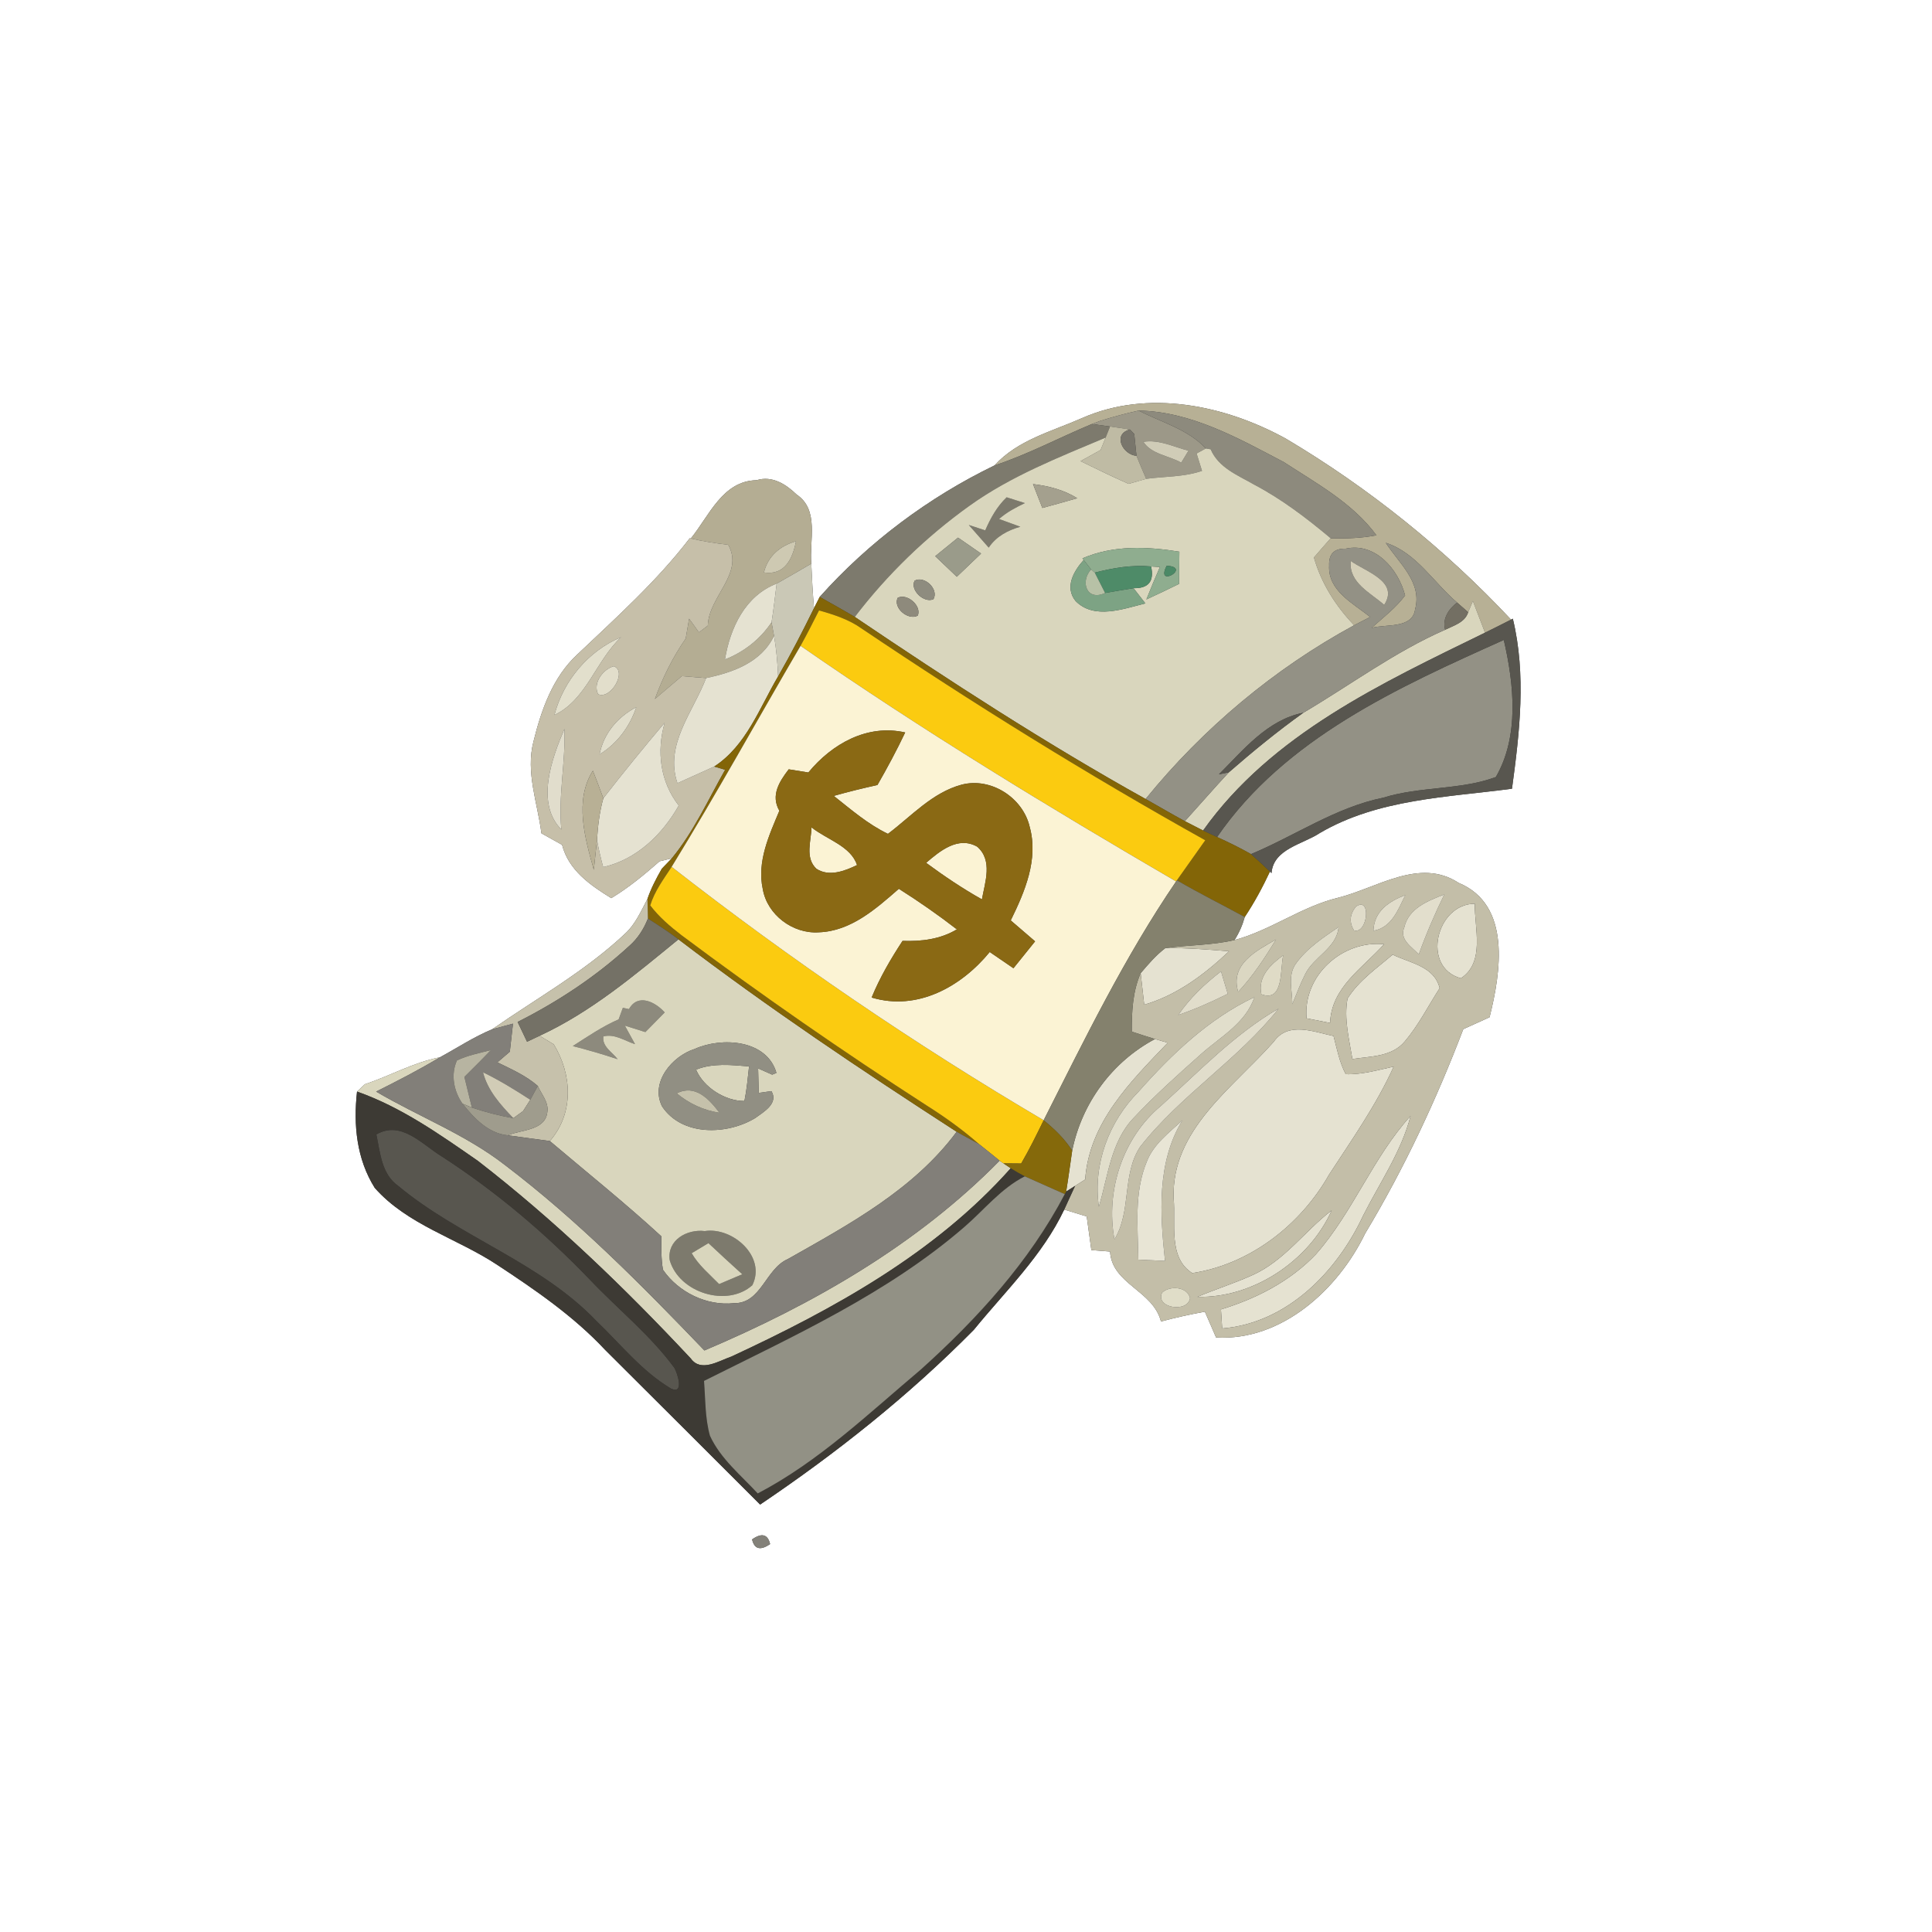 <?xml version="1.0" encoding="UTF-8" ?>
<!DOCTYPE svg PUBLIC "-//W3C//DTD SVG 1.1//EN" "http://www.w3.org/Graphics/SVG/1.1/DTD/svg11.dtd">
<svg width="250pt" height="250pt" viewBox="0 0 250 250" version="1.1" xmlns="http://www.w3.org/2000/svg">
<rect x="0" y="0" width="250" height="250" fill="#333333" stroke="none"/>
<g id="#ffffffff">
<path fill="#ffffff" opacity="1.00" d=" M 0.00 0.00 L 250.00 0.00 L 250.00 250.00 L 0.00 250.00 L 0.00 0.00 M 140.02 54.10 C 136.11 55.83 131.66 56.94 128.70 60.22 C 120.18 64.34 112.37 70.18 106.07 77.24 L 105.33 78.70 C 105.17 76.78 105.06 74.86 104.98 72.94 C 104.71 69.97 106.05 65.98 103.09 64.00 C 101.71 62.66 99.91 61.51 97.90 62.14 C 93.50 62.22 91.76 66.76 89.39 69.68 L 89.25 69.65 C 84.99 75.21 79.74 79.91 74.68 84.71 C 71.51 87.65 70.04 91.88 69.03 95.96 C 68.00 99.93 69.56 103.90 70.06 107.83 C 70.95 108.32 71.84 108.82 72.73 109.32 C 73.59 112.62 76.36 114.53 79.10 116.22 C 81.35 114.86 83.38 113.18 85.35 111.45 L 86.93 111.07 C 86.60 111.41 85.96 112.08 85.64 112.41 C 84.92 113.66 84.25 114.95 83.78 116.32 C 82.94 117.91 82.21 119.62 80.85 120.85 C 75.69 125.70 69.46 129.17 63.68 133.19 C 61.32 134.17 59.17 135.59 56.93 136.81 C 53.52 137.46 50.48 139.22 47.21 140.30 C 46.96 140.54 46.45 141.02 46.20 141.25 C 45.72 145.57 46.14 149.96 48.49 153.71 C 52.72 158.50 59.11 160.22 64.31 163.65 C 69.28 166.92 74.24 170.32 78.32 174.69 C 85.00 181.36 91.70 188.01 98.36 194.69 C 108.24 188.03 117.63 180.57 126.01 172.08 C 130.11 167.05 134.90 162.46 137.71 156.52 C 138.44 156.74 139.89 157.19 140.62 157.41 C 140.82 158.86 141.02 160.31 141.22 161.76 C 141.82 161.81 143.03 161.90 143.64 161.95 C 143.90 166.19 149.20 166.97 150.23 171.00 C 152.10 170.50 154.00 170.08 155.91 169.73 C 156.39 170.84 156.87 171.95 157.36 173.07 C 165.85 173.55 173.14 166.87 176.65 159.61 C 181.70 151.21 185.86 142.31 189.35 133.17 C 190.48 132.65 191.61 132.14 192.75 131.63 C 194.20 125.84 195.60 117.08 188.74 114.24 C 183.66 110.92 178.15 114.94 173.10 116.18 C 168.38 117.33 164.43 120.38 159.75 121.64 C 160.34 120.71 160.78 119.71 161.07 118.66 C 162.31 116.79 163.38 114.81 164.33 112.78 L 164.53 112.98 C 164.78 109.83 168.58 109.26 170.79 107.79 C 178.32 103.38 187.23 103.18 195.65 102.06 C 196.64 94.78 197.51 87.31 195.76 80.06 L 195.53 80.18 C 186.99 71.06 177.14 63.14 166.39 56.76 C 158.49 52.42 148.56 50.34 140.02 54.10 M 97.32 199.20 C 97.62 200.47 98.40 200.67 99.65 199.80 C 99.35 198.53 98.57 198.32 97.32 199.20 Z" />
</g>
<g id="#b7b095ff">
<path fill="#b7b095" opacity="1.00" d=" M 140.02 54.10 C 148.56 50.34 158.49 52.42 166.39 56.76 C 177.14 63.14 186.99 71.06 195.53 80.18 C 194.41 80.75 193.29 81.32 192.16 81.87 C 191.63 80.50 191.11 79.14 190.59 77.77 L 189.98 79.22 C 189.62 78.90 188.91 78.28 188.55 77.97 C 185.50 75.38 183.29 71.52 179.32 70.24 C 181.01 72.88 184.07 75.34 183.11 78.86 C 182.77 81.39 179.28 80.73 177.49 81.25 C 178.98 79.90 180.61 78.68 181.82 77.05 C 180.96 73.69 177.97 70.15 174.13 71.00 C 172.64 70.96 171.93 71.69 171.99 73.18 C 171.81 76.45 175.12 78.08 177.30 79.84 C 176.78 80.11 175.74 80.65 175.22 80.91 C 172.84 78.41 170.97 75.48 170.02 72.14 C 170.74 71.30 171.46 70.47 172.19 69.65 C 174.17 69.71 176.16 69.64 178.11 69.27 C 175.06 65.11 170.38 62.57 166.13 59.80 C 160.27 56.72 154.14 53.25 147.34 53.13 C 145.66 53.50 143.99 53.95 142.35 54.47 L 141.29 54.87 C 137.08 56.62 133.04 58.79 128.70 60.22 C 131.66 56.94 136.11 55.83 140.02 54.10 Z" />
</g>
<g id="#9c9888ff">
<path fill="#9c9888" opacity="1.00" d=" M 142.35 54.47 C 143.99 53.95 145.66 53.50 147.34 53.13 C 150.30 54.65 153.69 55.53 156.04 58.03 C 155.74 58.19 155.14 58.52 154.84 58.68 C 155.02 59.24 155.37 60.37 155.54 60.93 C 153.21 61.73 150.73 61.64 148.32 61.96 C 147.88 60.97 147.46 59.98 147.06 58.98 C 146.99 58.27 146.84 56.86 146.77 56.16 L 146.21 55.58 C 145.35 55.43 144.49 55.31 143.64 55.19 C 143.05 55.11 141.88 54.95 141.29 54.87 L 142.35 54.47 M 147.95 57.17 C 148.97 58.78 151.26 58.96 152.85 59.87 C 153.08 59.48 153.56 58.71 153.79 58.32 C 151.88 57.83 149.98 56.84 147.95 57.17 Z" />
</g>
<g id="#8d8a7dff">
<path fill="#8d8a7d" opacity="1.00" d=" M 147.34 53.13 C 154.14 53.25 160.27 56.72 166.13 59.80 C 170.38 62.57 175.06 65.11 178.11 69.27 C 176.16 69.64 174.17 69.71 172.19 69.65 C 169.10 67.06 165.88 64.60 162.31 62.72 C 160.20 61.50 157.69 60.55 156.66 58.14 C 156.50 58.11 156.19 58.06 156.04 58.03 C 153.69 55.53 150.30 54.65 147.34 53.13 Z" />
<path fill="#8d8a7d" opacity="1.00" d=" M 81.39 130.58 C 82.55 128.49 84.83 129.67 86.01 131.01 C 85.18 131.85 84.34 132.70 83.51 133.55 C 82.62 133.27 81.73 132.99 80.85 132.71 C 81.18 133.31 81.84 134.51 82.17 135.11 C 80.83 134.68 79.53 133.73 78.07 134.11 C 77.89 135.44 79.23 136.14 79.92 137.06 C 78.01 136.42 76.07 135.86 74.12 135.36 C 76.05 134.13 77.94 132.82 80.05 131.91 C 80.19 131.53 80.46 130.78 80.60 130.41 C 80.80 130.45 81.19 130.54 81.39 130.58 Z" />
</g>
<g id="#7d7a6dff">
<path fill="#7d7a6d" opacity="1.00" d=" M 128.70 60.22 C 133.04 58.79 137.08 56.62 141.29 54.87 C 141.88 54.95 143.05 55.11 143.64 55.19 L 143.07 56.62 C 137.04 59.17 130.87 61.57 125.50 65.41 C 119.86 69.44 114.82 74.32 110.61 79.83 C 109.11 78.94 107.59 78.10 106.07 77.24 C 112.37 70.18 120.18 64.34 128.70 60.22 Z" />
<path fill="#7d7a6d" opacity="1.00" d=" M 130.26 64.35 C 131.04 64.60 131.83 64.85 132.62 65.10 C 131.44 65.67 130.26 66.28 129.28 67.16 C 129.97 67.41 131.34 67.91 132.03 68.16 C 130.40 68.62 128.90 69.42 127.94 70.86 C 127.08 69.88 126.21 68.91 125.36 67.93 L 127.49 68.63 C 128.17 67.06 129.01 65.54 130.26 64.35 Z" />
<path fill="#7d7a6d" opacity="1.00" d=" M 91.20 159.30 C 94.80 158.74 99.19 162.62 97.35 166.31 C 94.08 169.22 87.87 167.29 86.66 163.06 C 86.30 160.45 88.91 159.02 91.20 159.30 M 89.50 162.16 C 90.39 163.72 91.81 164.88 93.05 166.16 C 94.05 165.74 95.05 165.31 96.05 164.89 C 94.58 163.56 93.11 162.22 91.67 160.86 C 91.12 161.19 90.04 161.84 89.50 162.16 Z" />
</g>
<g id="#bfbba4ff">
<path fill="#bfbba4" opacity="1.00" d=" M 143.64 55.19 C 144.49 55.31 145.35 55.43 146.21 55.58 C 143.91 56.17 145.28 58.85 147.06 58.98 C 147.46 59.98 147.88 60.97 148.32 61.96 C 147.75 62.12 146.61 62.45 146.04 62.61 C 143.94 61.68 141.88 60.68 139.82 59.67 C 140.47 59.31 141.77 58.59 142.42 58.23 C 142.58 57.83 142.91 57.02 143.07 56.62 L 143.64 55.19 Z" />
</g>
<g id="#79766cff">
<path fill="#79766c" opacity="1.00" d=" M 147.06 58.98 C 145.28 58.85 143.91 56.17 146.21 55.58 L 146.77 56.16 C 146.84 56.86 146.99 58.27 147.06 58.98 Z" />
</g>
<g id="#d9d6bdff">
<path fill="#d9d6bd" opacity="1.00" d=" M 125.50 65.41 C 130.87 61.57 137.04 59.17 143.07 56.62 C 142.91 57.02 142.58 57.83 142.42 58.23 C 141.77 58.59 140.47 59.31 139.82 59.67 C 141.88 60.68 143.94 61.68 146.04 62.61 C 146.61 62.45 147.75 62.12 148.32 61.96 C 150.73 61.64 153.21 61.73 155.54 60.93 C 155.37 60.37 155.02 59.24 154.84 58.68 C 155.14 58.52 155.74 58.19 156.04 58.03 C 156.19 58.06 156.50 58.11 156.66 58.14 C 157.69 60.55 160.20 61.50 162.31 62.72 C 165.88 64.60 169.10 67.06 172.19 69.65 C 171.46 70.47 170.74 71.30 170.02 72.14 C 170.97 75.48 172.84 78.41 175.22 80.91 C 164.88 86.52 155.66 94.26 148.24 103.39 C 135.30 96.19 122.88 88.11 110.61 79.83 C 114.82 74.32 119.86 69.44 125.50 65.41 M 133.67 62.64 C 134.07 63.67 134.47 64.70 134.88 65.73 C 136.39 65.32 137.90 64.90 139.40 64.47 C 137.66 63.39 135.69 62.88 133.67 62.64 M 130.26 64.35 C 129.01 65.54 128.17 67.06 127.49 68.63 L 125.36 67.93 C 126.21 68.91 127.08 69.88 127.94 70.86 C 128.90 69.42 130.40 68.62 132.03 68.16 C 131.34 67.91 129.97 67.41 129.28 67.16 C 130.26 66.28 131.44 65.67 132.62 65.10 C 131.83 64.85 131.04 64.60 130.26 64.35 M 121.02 71.97 C 121.95 72.86 122.88 73.74 123.81 74.63 C 124.86 73.63 125.91 72.63 126.95 71.63 C 125.96 70.94 124.96 70.26 123.97 69.57 C 122.98 70.37 122.00 71.17 121.02 71.97 M 140.07 72.25 L 140.23 72.46 C 138.94 73.89 137.73 75.99 139.18 77.77 C 141.58 80.21 145.34 78.79 148.21 78.08 C 147.83 77.59 147.06 76.60 146.68 76.11 C 148.62 76.15 149.37 75.21 148.95 73.30 C 149.23 73.31 149.80 73.35 150.09 73.37 C 149.49 74.76 148.90 76.16 148.34 77.57 C 149.76 76.92 151.17 76.24 152.58 75.55 C 152.58 74.16 152.59 72.78 152.61 71.39 C 148.42 70.71 144.05 70.53 140.07 72.25 M 118.35 75.14 C 117.72 76.36 119.59 78.10 120.79 77.53 C 121.51 76.24 119.63 74.45 118.35 75.14 M 116.16 77.36 C 115.53 78.68 117.54 80.33 118.76 79.66 C 119.29 78.38 117.37 76.73 116.16 77.36 Z" />
<path fill="#d9d6bd" opacity="1.00" d=" M 190.59 77.77 C 191.11 79.14 191.63 80.50 192.16 81.87 C 178.83 88.39 164.53 95.01 155.68 107.47 C 155.09 107.17 153.91 106.56 153.32 106.26 C 155.22 104.16 157.08 102.02 159.01 99.94 C 162.11 97.24 165.30 94.63 168.65 92.23 C 174.75 88.63 180.47 84.35 187.00 81.49 C 188.10 80.95 189.58 80.54 189.98 79.22 L 190.59 77.77 Z" />
<path fill="#d9d6bd" opacity="1.00" d=" M 69.82 134.03 C 76.50 130.95 82.14 126.16 87.79 121.55 C 99.39 130.39 111.54 138.53 123.79 146.45 C 118.24 153.93 109.89 158.43 101.95 162.92 C 99.05 164.18 98.52 168.68 94.99 168.63 C 91.46 169.02 87.78 167.21 85.79 164.31 C 85.53 162.88 85.59 161.42 85.57 159.97 C 80.91 155.69 75.97 151.73 71.15 147.65 C 74.29 144.05 74.04 139.04 71.65 135.13 C 71.19 134.85 70.28 134.30 69.82 134.03 M 81.39 130.58 C 81.19 130.54 80.80 130.45 80.60 130.41 C 80.46 130.78 80.19 131.53 80.05 131.91 C 77.94 132.82 76.05 134.13 74.12 135.36 C 76.07 135.86 78.01 136.42 79.92 137.06 C 79.23 136.14 77.89 135.44 78.07 134.11 C 79.53 133.73 80.83 134.68 82.17 135.11 C 81.84 134.51 81.18 133.31 80.85 132.71 C 81.73 132.99 82.62 133.27 83.51 133.55 C 84.34 132.70 85.18 131.85 86.01 131.01 C 84.83 129.67 82.55 128.49 81.39 130.58 M 89.88 135.74 C 86.96 136.67 84.10 140.08 85.68 143.18 C 88.26 147.05 94.08 146.88 97.72 144.68 C 98.82 143.88 100.77 142.78 99.82 141.19 C 99.41 141.24 98.59 141.36 98.18 141.42 C 98.16 140.36 98.13 139.31 98.10 138.25 C 98.55 138.46 99.47 138.86 99.92 139.06 L 100.47 138.83 C 99.23 134.52 93.40 134.15 89.88 135.74 M 91.20 159.30 C 88.91 159.02 86.30 160.45 86.66 163.06 C 87.87 167.29 94.08 169.22 97.35 166.31 C 99.19 162.62 94.80 158.74 91.20 159.30 Z" />
<path fill="#d9d6bd" opacity="1.00" d=" M 47.21 140.30 C 50.48 139.22 53.52 137.46 56.93 136.81 C 54.25 138.42 51.46 139.86 48.67 141.25 C 54.19 144.50 60.26 146.80 65.36 150.77 C 74.72 157.88 83.02 166.28 91.15 174.75 C 105.16 168.81 118.61 161.11 129.35 150.19 L 129.85 150.54 L 130.79 151.17 C 121.00 162.19 107.84 169.41 94.64 175.54 C 93.02 176.09 90.70 177.63 89.38 175.78 C 80.82 166.63 71.76 157.89 61.83 150.21 C 56.90 146.79 51.91 143.25 46.20 141.25 C 46.45 141.02 46.96 140.54 47.21 140.30 Z" />
<path fill="#d9d6bd" opacity="1.00" d=" M 90.07 138.41 C 92.27 137.53 94.64 137.81 96.93 137.99 C 96.76 139.49 96.63 140.99 96.33 142.47 C 93.85 142.49 91.03 140.71 90.07 138.41 Z" />
<path fill="#d9d6bd" opacity="1.00" d=" M 89.50 162.16 C 90.04 161.84 91.12 161.19 91.67 160.86 C 93.11 162.22 94.58 163.56 96.05 164.89 C 95.05 165.31 94.05 165.74 93.05 166.16 C 91.81 164.88 90.39 163.72 89.50 162.16 Z" />
</g>
<g id="#d0ccb7ff">
<path fill="#d0ccb7" opacity="1.00" d=" M 147.95 57.17 C 149.98 56.84 151.88 57.83 153.79 58.32 C 153.56 58.71 153.08 59.48 152.85 59.87 C 151.26 58.96 148.97 58.78 147.95 57.17 Z" />
</g>
<g id="#b4ad93ff">
<path fill="#b4ad93" opacity="1.00" d=" M 89.39 69.68 C 91.76 66.76 93.50 62.22 97.90 62.14 C 99.91 61.51 101.71 62.66 103.09 64.00 C 106.05 65.98 104.71 69.97 104.98 72.94 C 103.49 73.82 102.00 74.67 100.50 75.52 C 96.42 77.09 94.48 81.27 93.81 85.33 C 96.27 84.37 98.36 82.72 99.84 80.52 C 99.92 80.96 100.08 81.83 100.16 82.27 C 98.54 85.71 94.83 87.02 91.37 87.74 C 90.32 87.66 89.28 87.58 88.23 87.49 C 87.07 88.48 85.90 89.47 84.74 90.45 C 85.75 87.69 87.05 85.05 88.73 82.63 C 88.84 81.99 89.06 80.70 89.17 80.06 C 89.49 80.50 90.13 81.38 90.44 81.83 C 90.73 81.61 91.31 81.18 91.59 80.96 C 91.70 77.17 96.31 74.25 94.24 70.50 C 92.61 70.30 90.99 70.06 89.39 69.68 M 98.85 74.08 C 101.56 74.48 102.57 72.29 103.00 70.04 C 100.96 70.62 99.37 71.95 98.85 74.08 Z" />
</g>
<g id="#a4a08eff">
<path fill="#a4a08e" opacity="1.00" d=" M 133.67 62.64 C 135.69 62.88 137.66 63.39 139.40 64.47 C 137.90 64.90 136.39 65.32 134.88 65.73 C 134.47 64.70 134.07 63.67 133.67 62.64 Z" />
</g>
<g id="#c6bfa9ff">
<path fill="#c6bfa9" opacity="1.00" d=" M 89.25 69.65 L 89.39 69.68 C 90.99 70.06 92.61 70.30 94.24 70.50 C 96.31 74.25 91.70 77.17 91.59 80.96 C 91.31 81.18 90.73 81.61 90.44 81.83 C 90.13 81.38 89.49 80.50 89.17 80.06 C 89.06 80.70 88.84 81.99 88.73 82.63 C 87.05 85.05 85.75 87.69 84.74 90.45 C 85.90 89.47 87.07 88.48 88.23 87.49 C 89.28 87.58 90.32 87.66 91.37 87.74 C 89.69 92.14 85.96 96.35 87.66 101.34 C 89.25 100.62 90.83 99.90 92.42 99.19 C 92.77 99.29 93.48 99.51 93.83 99.61 C 91.64 103.48 89.77 107.62 86.93 111.07 L 85.35 111.45 C 83.38 113.18 81.35 114.86 79.10 116.22 C 76.36 114.53 73.59 112.62 72.73 109.32 C 71.84 108.82 70.95 108.32 70.06 107.83 C 69.56 103.90 68.00 99.93 69.03 95.96 C 70.04 91.88 71.51 87.65 74.68 84.71 C 79.74 79.91 84.99 75.21 89.25 69.65 M 71.74 92.52 C 75.90 90.55 77.10 85.50 80.37 82.45 C 76.11 84.24 72.92 88.07 71.74 92.52 M 79.43 86.21 C 78.03 86.58 76.67 88.41 77.40 89.83 C 78.99 90.58 81.20 86.88 79.43 86.21 M 77.58 97.62 C 79.87 96.21 81.48 94.04 82.34 91.50 C 79.92 92.78 78.12 94.89 77.58 97.62 M 78.07 103.30 C 77.63 102.10 77.18 100.91 76.72 99.73 C 74.28 103.58 75.70 108.49 76.84 112.55 C 76.95 111.59 77.15 109.67 77.25 108.71 C 77.47 109.88 77.74 111.05 78.05 112.20 C 82.36 111.24 85.71 107.98 87.83 104.24 C 85.42 101.14 84.94 97.24 86.01 93.52 C 83.30 96.72 80.65 99.98 78.07 103.30 M 72.64 107.35 C 72.22 102.99 73.19 98.67 73.04 94.31 C 71.40 98.16 69.28 103.93 72.64 107.35 Z" />
</g>
<g id="#cec9b2ff">
<path fill="#cec9b2" opacity="1.00" d=" M 98.85 74.08 C 99.37 71.95 100.96 70.62 103.00 70.04 C 102.57 72.29 101.56 74.48 98.85 74.08 Z" />
</g>
<g id="#9a9b8aff">
<path fill="#9a9b8a" opacity="1.00" d=" M 121.02 71.97 C 122.00 71.17 122.98 70.37 123.97 69.57 C 124.96 70.26 125.96 70.94 126.95 71.63 C 125.91 72.63 124.86 73.63 123.81 74.63 C 122.88 73.74 121.95 72.86 121.02 71.97 Z" />
</g>
<g id="#939185ff">
<path fill="#939185" opacity="1.00" d=" M 179.32 70.24 C 183.29 71.52 185.50 75.38 188.55 77.97 C 187.47 78.78 186.60 80.09 187.00 81.49 C 180.47 84.35 174.75 88.63 168.65 92.23 C 164.01 93.14 160.90 97.03 157.73 100.20 L 159.01 99.94 C 157.08 102.02 155.22 104.16 153.32 106.26 C 151.61 105.33 149.93 104.34 148.24 103.39 C 155.66 94.26 164.88 86.52 175.22 80.91 C 175.74 80.65 176.78 80.11 177.30 79.84 C 175.12 78.08 171.81 76.45 171.99 73.18 C 171.93 71.69 172.64 70.96 174.13 71.00 C 177.97 70.15 180.96 73.69 181.82 77.05 C 180.61 78.68 178.98 79.90 177.49 81.25 C 179.28 80.73 182.77 81.39 183.11 78.86 C 184.07 75.34 181.01 72.88 179.32 70.24 M 174.78 72.58 C 174.50 75.41 177.32 76.69 179.11 78.27 C 181.10 75.24 176.68 73.96 174.78 72.58 Z" />
<path fill="#939185" opacity="1.00" d=" M 157.49 108.31 C 166.26 95.56 180.92 88.94 194.59 82.81 C 195.92 88.54 196.61 95.28 193.56 100.55 C 188.96 102.25 183.73 101.74 179.00 103.22 C 172.83 104.47 167.61 108.13 161.88 110.52 C 160.46 109.71 158.98 108.99 157.49 108.31 Z" />
</g>
<g id="#8fad8fff">
<path fill="#8fad8f" opacity="1.00" d=" M 140.07 72.25 C 144.05 70.53 148.42 70.71 152.61 71.39 C 152.59 72.78 152.58 74.16 152.58 75.55 C 151.17 76.24 149.76 76.92 148.34 77.57 C 148.90 76.16 149.49 74.76 150.09 73.37 C 149.80 73.35 149.23 73.31 148.95 73.30 C 146.49 73.07 144.03 73.49 141.66 74.10 L 141.18 73.68 C 140.94 73.37 140.47 72.76 140.23 72.46 L 140.07 72.25 M 150.97 73.21 C 149.42 76.19 154.30 73.38 150.97 73.21 Z" />
</g>
<g id="#cac8b6ff">
<path fill="#cac8b6" opacity="1.00" d=" M 100.50 75.52 C 102.00 74.67 103.49 73.82 104.98 72.94 C 105.06 74.86 105.17 76.78 105.33 78.70 C 103.87 81.68 102.35 84.64 100.69 87.52 C 100.61 85.76 100.46 84.00 100.16 82.27 C 100.08 81.83 99.92 80.96 99.84 80.52 C 100.10 78.86 100.29 77.19 100.50 75.52 Z" />
</g>
<g id="#7da384ff">
<path fill="#7da384" opacity="1.00" d=" M 140.23 72.46 C 140.47 72.76 140.94 73.37 141.18 73.68 C 139.72 75.32 140.66 77.85 143.00 76.73 C 144.22 76.51 145.45 76.31 146.68 76.11 C 147.06 76.60 147.83 77.59 148.21 78.08 C 145.34 78.79 141.58 80.21 139.18 77.77 C 137.73 75.99 138.94 73.89 140.23 72.46 Z" />
</g>
<g id="#4e8b68ff">
<path fill="#4e8b68" opacity="1.00" d=" M 141.66 74.10 C 144.03 73.49 146.49 73.07 148.95 73.30 C 149.37 75.21 148.62 76.15 146.68 76.11 C 145.45 76.31 144.22 76.51 143.00 76.73 C 142.66 76.07 141.99 74.76 141.66 74.10 Z" />
</g>
<g id="#4b8966ff">
<path fill="#4b8966" opacity="1.00" d=" M 150.97 73.21 C 154.30 73.38 149.42 76.19 150.97 73.21 Z" />
</g>
<g id="#d4cfb8ff">
<path fill="#d4cfb8" opacity="1.00" d=" M 174.78 72.58 C 176.68 73.96 181.10 75.24 179.11 78.27 C 177.32 76.69 174.50 75.41 174.78 72.58 Z" />
</g>
<g id="#b7c1a6ff">
<path fill="#b7c1a6" opacity="1.00" d=" M 141.18 73.68 L 141.66 74.10 C 141.99 74.76 142.66 76.07 143.00 76.73 C 140.66 77.85 139.72 75.32 141.18 73.68 Z" />
</g>
<g id="#8e8c7fff">
<path fill="#8e8c7f" opacity="1.00" d=" M 118.35 75.14 C 119.63 74.45 121.51 76.24 120.79 77.53 C 119.59 78.10 117.72 76.36 118.35 75.14 Z" />
</g>
<g id="#e5e2d1ff">
<path fill="#e5e2d1" opacity="1.00" d=" M 93.81 85.33 C 94.48 81.27 96.42 77.09 100.50 75.52 C 100.29 77.19 100.10 78.86 99.84 80.52 C 98.36 82.72 96.27 84.37 93.81 85.33 Z" />
<path fill="#e5e2d1" opacity="1.00" d=" M 100.16 82.27 C 100.46 84.00 100.61 85.76 100.69 87.52 C 98.28 91.60 96.57 96.49 92.42 99.19 C 90.83 99.90 89.25 100.62 87.66 101.34 C 85.96 96.35 89.69 92.14 91.37 87.74 C 94.83 87.02 98.54 85.71 100.16 82.27 Z" />
<path fill="#e5e2d1" opacity="1.00" d=" M 78.07 103.30 C 80.65 99.98 83.30 96.72 86.01 93.52 C 84.94 97.24 85.42 101.14 87.83 104.24 C 85.71 107.98 82.36 111.24 78.05 112.20 C 77.74 111.05 77.47 109.88 77.25 108.71 C 77.36 106.88 77.58 105.06 78.07 103.30 Z" />
<path fill="#e5e2d1" opacity="1.00" d=" M 189.04 126.59 C 183.88 125.19 185.84 116.95 190.84 116.94 C 190.78 120.10 192.21 124.49 189.04 126.59 Z" />
<path fill="#e5e2d1" opacity="1.00" d=" M 169.07 131.77 C 168.58 126.24 173.69 121.64 179.10 122.18 C 176.31 125.29 172.29 127.74 172.11 132.37 C 171.35 132.22 169.83 131.92 169.07 131.77 Z" />
<path fill="#e5e2d1" opacity="1.00" d=" M 147.60 125.93 C 148.58 124.78 149.58 123.60 150.80 122.68 C 153.55 122.65 156.30 122.87 159.04 123.09 C 155.86 126.09 152.31 128.77 148.06 130.01 C 147.90 128.65 147.75 127.29 147.60 125.93 Z" />
<path fill="#e5e2d1" opacity="1.00" d=" M 180.21 123.53 C 182.47 124.63 185.61 125.03 186.29 127.87 C 184.80 130.18 183.56 132.67 181.77 134.77 C 180.11 136.76 177.33 136.68 175.00 137.04 C 174.58 134.46 173.88 131.83 174.37 129.21 C 175.83 126.88 178.15 125.29 180.21 123.53 Z" />
<path fill="#e5e2d1" opacity="1.00" d=" M 164.83 134.79 C 166.70 132.13 170.00 133.53 172.56 134.06 C 173.00 135.73 173.32 137.46 174.14 139.00 C 176.25 139.07 178.30 138.46 180.34 138.02 C 178.10 142.98 174.95 147.44 171.99 151.98 C 168.30 158.50 161.75 163.60 154.28 164.74 C 151.12 162.75 152.17 158.28 151.87 155.11 C 151.52 146.20 159.56 140.77 164.83 134.79 Z" />
<path fill="#e5e2d1" opacity="1.00" d=" M 149.45 134.45 C 149.87 134.57 150.70 134.81 151.11 134.93 C 146.29 139.96 140.95 145.24 140.42 152.63 C 140.09 152.83 139.44 153.24 139.12 153.45 L 137.96 154.19 C 138.25 152.43 138.48 150.66 138.74 148.90 C 139.98 142.75 143.91 137.40 149.45 134.45 Z" />
<path fill="#e5e2d1" opacity="1.00" d=" M 170.29 162.29 C 175.09 156.84 177.65 149.77 182.53 144.40 C 181.32 149.07 178.52 153.07 176.38 157.32 C 172.99 164.59 166.52 171.22 158.15 171.90 C 158.11 171.28 158.03 170.05 157.99 169.44 C 162.56 168.05 166.97 165.79 170.29 162.29 Z" />
<path fill="#e5e2d1" opacity="1.00" d=" M 162.00 165.03 C 166.16 163.20 168.80 159.32 172.32 156.62 C 169.40 163.15 162.14 168.00 154.95 167.81 C 157.28 166.83 159.69 166.07 162.00 165.03 Z" />
</g>
<g id="#8e8a7cff">
<path fill="#8e8a7c" opacity="1.00" d=" M 116.16 77.36 C 117.37 76.73 119.29 78.38 118.76 79.66 C 117.54 80.33 115.53 78.68 116.16 77.36 Z" />
</g>
<g id="#836507ff">
<path fill="#836507" opacity="1.00" d=" M 105.33 78.70 L 106.07 77.24 C 107.59 78.10 109.11 78.94 110.61 79.83 C 122.88 88.11 135.30 96.19 148.24 103.39 C 149.93 104.34 151.61 105.33 153.32 106.26 C 153.91 106.56 155.09 107.17 155.68 107.47 C 156.13 107.68 157.04 108.10 157.49 108.31 C 158.98 108.99 160.46 109.71 161.88 110.52 C 162.72 111.25 163.53 112.01 164.33 112.78 C 163.38 114.81 162.31 116.79 161.07 118.66 C 158.15 117.07 155.17 115.59 152.29 113.91 C 153.52 112.19 154.74 110.46 155.96 108.73 C 140.76 100.25 125.95 91.06 111.51 81.34 C 109.86 80.16 107.91 79.53 105.98 78.99 C 105.20 80.53 104.43 82.07 103.59 83.57 C 98.02 93.10 92.69 102.77 86.91 112.17 C 85.87 113.76 84.70 115.31 84.14 117.16 C 85.27 118.65 86.71 119.88 88.19 121.02 C 98.52 128.75 109.13 136.10 119.97 143.09 C 122.33 144.58 124.59 146.21 126.69 148.05 C 125.72 147.50 124.75 147.01 123.79 146.45 C 111.54 138.53 99.39 130.39 87.79 121.55 C 86.52 120.58 85.18 119.71 83.84 118.86 C 83.82 118.22 83.80 116.95 83.78 116.32 C 84.25 114.95 84.92 113.66 85.64 112.41 C 85.96 112.08 86.60 111.41 86.93 111.07 C 89.77 107.62 91.64 103.48 93.83 99.61 C 93.48 99.51 92.77 99.29 92.42 99.19 C 96.57 96.49 98.28 91.60 100.69 87.52 C 102.35 84.64 103.87 81.68 105.33 78.70 Z" />
</g>
<g id="#736f63ff">
<path fill="#736f63" opacity="1.00" d=" M 188.55 77.97 C 188.91 78.28 189.62 78.90 189.98 79.22 C 189.58 80.54 188.10 80.95 187.00 81.49 C 186.60 80.09 187.47 78.78 188.55 77.97 Z" />
</g>
<g id="#fbcb10ff">
<path fill="#fbcb10" opacity="1.00" d=" M 105.98 78.99 C 107.91 79.53 109.86 80.16 111.51 81.34 C 125.95 91.06 140.76 100.25 155.96 108.73 C 154.74 110.46 153.52 112.19 152.29 113.91 L 152.19 114.06 C 135.67 104.43 119.31 94.48 103.59 83.57 C 104.43 82.07 105.20 80.53 105.98 78.99 Z" />
<path fill="#fbcb10" opacity="1.00" d=" M 84.14 117.16 C 84.70 115.31 85.87 113.76 86.91 112.17 C 102.22 124.12 118.32 135.10 135.05 144.96 C 134.13 146.85 133.20 148.74 132.14 150.56 C 131.57 150.56 130.42 150.54 129.85 150.54 L 129.35 150.19 C 128.46 149.47 127.58 148.75 126.69 148.05 C 124.59 146.21 122.33 144.58 119.97 143.09 C 109.13 136.10 98.52 128.75 88.19 121.02 C 86.71 119.88 85.27 118.65 84.14 117.16 Z" />
</g>
<g id="#58564fff">
<path fill="#58564f" opacity="1.00" d=" M 195.53 80.18 L 195.76 80.06 C 197.51 87.31 196.64 94.78 195.65 102.06 C 187.23 103.18 178.32 103.38 170.79 107.79 C 168.58 109.26 164.78 109.83 164.53 112.98 L 164.33 112.78 C 163.53 112.01 162.72 111.25 161.88 110.52 C 167.61 108.13 172.83 104.47 179.00 103.22 C 183.73 101.74 188.96 102.25 193.56 100.55 C 196.61 95.28 195.92 88.54 194.59 82.81 C 180.92 88.94 166.26 95.56 157.49 108.31 C 157.04 108.10 156.13 107.68 155.68 107.47 C 164.53 95.01 178.83 88.39 192.16 81.87 C 193.29 81.32 194.41 80.75 195.53 80.18 Z" />
<path fill="#58564f" opacity="1.00" d=" M 157.73 100.20 C 160.90 97.03 164.01 93.14 168.65 92.23 C 165.30 94.63 162.11 97.24 159.01 99.94 L 157.73 100.20 Z" />
<path fill="#58564f" opacity="1.00" d=" M 48.70 146.80 C 51.92 144.92 54.63 148.11 57.19 149.66 C 64.20 154.20 70.60 159.62 76.38 165.64 C 79.99 169.44 84.15 172.76 87.26 177.00 C 87.65 177.66 88.57 180.46 86.86 179.70 C 83.08 177.47 80.28 173.90 77.13 170.89 C 69.87 163.31 59.47 160.08 51.51 153.44 C 49.36 151.91 49.20 149.15 48.70 146.80 Z" />
</g>
<g id="#e2dfccff">
<path fill="#e2dfcc" opacity="1.00" d=" M 71.74 92.52 C 72.92 88.07 76.11 84.24 80.37 82.45 C 77.10 85.50 75.90 90.55 71.74 92.52 Z" />
</g>
<g id="#fbf3d4ff">
<path fill="#fbf3d4" opacity="1.00" d=" M 103.59 83.57 C 119.31 94.48 135.67 104.43 152.19 114.06 C 145.54 123.80 140.36 134.46 135.05 144.96 C 118.32 135.10 102.22 124.12 86.91 112.17 C 92.69 102.77 98.02 93.10 103.59 83.57 M 104.60 99.96 C 103.97 99.85 102.70 99.65 102.06 99.55 C 100.84 101.14 99.70 102.93 100.85 104.91 C 99.52 108.09 97.94 111.48 98.70 115.03 C 99.27 118.38 102.60 120.87 105.96 120.64 C 110.10 120.50 113.36 117.59 116.31 115.01 C 118.89 116.64 121.40 118.39 123.82 120.26 C 121.68 121.54 119.23 121.84 116.79 121.75 C 115.26 124.08 113.85 126.50 112.79 129.08 C 118.71 130.86 124.39 127.68 128.07 123.19 C 129.09 123.89 130.11 124.59 131.14 125.29 C 132.07 124.13 133.00 122.97 133.94 121.81 C 132.89 120.90 131.84 120.00 130.79 119.10 C 132.61 115.39 134.39 111.22 133.25 107.03 C 132.39 103.23 128.23 100.54 124.42 101.54 C 120.62 102.57 117.94 105.61 114.90 107.90 C 112.31 106.66 110.12 104.75 107.89 102.99 C 109.75 102.46 111.64 102.00 113.54 101.58 C 114.82 99.35 116.03 97.10 117.13 94.78 C 112.21 93.66 107.65 96.26 104.60 99.96 Z" />
<path fill="#fbf3d4" opacity="1.00" d=" M 105.01 107.06 C 106.94 108.62 110.10 109.47 110.90 111.94 C 109.30 112.71 107.27 113.50 105.63 112.41 C 104.14 110.98 104.96 108.84 105.01 107.06 Z" />
<path fill="#fbf3d4" opacity="1.00" d=" M 119.84 111.65 C 121.63 110.11 123.98 108.16 126.45 109.56 C 128.49 111.34 127.46 114.15 127.06 116.38 C 124.55 114.97 122.16 113.36 119.84 111.65 Z" />
</g>
<g id="#e2decbff">
<path fill="#e2decb" opacity="1.00" d=" M 79.43 86.21 C 81.20 86.88 78.99 90.58 77.40 89.83 C 76.67 88.41 78.03 86.58 79.43 86.21 Z" />
</g>
<g id="#e1deccff">
<path fill="#e1decc" opacity="1.00" d=" M 77.58 97.62 C 78.12 94.89 79.92 92.78 82.34 91.50 C 81.48 94.04 79.87 96.21 77.58 97.62 Z" />
</g>
<g id="#e1ddccff">
<path fill="#e1ddcc" opacity="1.00" d=" M 72.64 107.35 C 69.28 103.93 71.40 98.16 73.04 94.31 C 73.19 98.67 72.22 102.99 72.64 107.35 Z" />
</g>
<g id="#8a6914ff">
<path fill="#8a6914" opacity="1.00" d=" M 104.60 99.96 C 107.65 96.26 112.21 93.66 117.13 94.78 C 116.03 97.10 114.82 99.35 113.54 101.58 C 111.64 102.00 109.75 102.46 107.89 102.99 C 110.12 104.75 112.31 106.66 114.90 107.90 C 117.94 105.61 120.62 102.57 124.42 101.54 C 128.23 100.54 132.39 103.23 133.25 107.03 C 134.39 111.22 132.61 115.39 130.79 119.10 C 131.84 120.00 132.89 120.90 133.94 121.81 C 133.00 122.97 132.07 124.13 131.14 125.29 C 130.11 124.59 129.09 123.89 128.07 123.19 C 124.39 127.68 118.71 130.86 112.79 129.08 C 113.85 126.50 115.26 124.08 116.79 121.75 C 119.23 121.84 121.68 121.54 123.82 120.26 C 121.40 118.39 118.89 116.64 116.31 115.01 C 113.36 117.59 110.10 120.50 105.96 120.64 C 102.60 120.87 99.27 118.38 98.70 115.03 C 97.94 111.48 99.52 108.09 100.85 104.91 C 99.70 102.93 100.84 101.14 102.06 99.55 C 102.70 99.65 103.97 99.85 104.60 99.96 M 105.01 107.06 C 104.96 108.84 104.14 110.98 105.63 112.41 C 107.27 113.50 109.30 112.71 110.90 111.94 C 110.10 109.47 106.94 108.62 105.01 107.06 M 119.84 111.65 C 122.16 113.36 124.55 114.97 127.06 116.38 C 127.46 114.15 128.49 111.34 126.45 109.56 C 123.98 108.16 121.63 110.11 119.84 111.65 Z" />
</g>
<g id="#b8b095ff">
<path fill="#b8b095" opacity="1.00" d=" M 76.84 112.55 C 75.70 108.49 74.28 103.58 76.72 99.73 C 77.18 100.91 77.63 102.10 78.07 103.30 C 77.58 105.06 77.36 106.88 77.25 108.71 C 77.15 109.67 76.95 111.59 76.84 112.55 Z" />
</g>
<g id="#c3bea8ff">
<path fill="#c3bea8" opacity="1.00" d=" M 173.10 116.18 C 178.15 114.94 183.66 110.92 188.74 114.24 C 195.60 117.08 194.20 125.84 192.75 131.63 C 191.61 132.14 190.48 132.65 189.35 133.17 C 185.86 142.31 181.70 151.21 176.65 159.61 C 173.14 166.87 165.85 173.55 157.36 173.07 C 156.87 171.95 156.39 170.84 155.91 169.73 C 154.00 170.08 152.10 170.50 150.23 171.00 C 149.20 166.97 143.90 166.19 143.64 161.95 C 143.03 161.90 141.82 161.81 141.22 161.76 C 141.02 160.31 140.82 158.86 140.62 157.41 C 139.89 157.19 138.44 156.74 137.71 156.52 C 138.18 155.49 138.64 154.47 139.12 153.45 C 139.44 153.24 140.09 152.83 140.42 152.63 C 140.95 145.24 146.29 139.96 151.11 134.93 C 150.70 134.81 149.87 134.57 149.45 134.45 C 148.45 134.15 147.44 133.81 146.45 133.49 C 146.44 130.93 146.56 128.32 147.60 125.93 C 147.75 127.29 147.90 128.65 148.06 130.01 C 152.31 128.77 155.86 126.09 159.04 123.09 C 156.30 122.87 153.55 122.65 150.80 122.68 C 153.78 122.27 156.82 122.33 159.75 121.64 C 164.43 120.38 168.38 117.33 173.10 116.18 M 177.72 120.44 C 180.10 120.03 180.91 117.70 181.85 115.82 C 179.72 116.64 177.80 117.91 177.72 120.44 M 181.71 120.02 C 181.04 121.59 182.71 122.54 183.59 123.50 C 184.54 120.85 185.66 118.27 186.89 115.74 C 184.78 116.57 182.27 117.52 181.71 120.02 M 175.44 117.33 C 174.65 118.33 174.57 119.36 175.21 120.40 C 176.99 120.91 177.48 115.87 175.44 117.33 M 189.04 126.59 C 192.21 124.49 190.78 120.10 190.84 116.94 C 185.84 116.95 183.88 125.19 189.04 126.59 M 167.68 124.70 C 166.58 126.24 167.24 128.20 167.22 129.95 C 167.76 128.64 168.25 127.32 168.89 126.06 C 170.00 123.78 172.98 122.69 173.21 119.96 C 171.21 121.33 169.11 122.70 167.68 124.70 M 160.22 128.35 C 162.13 126.30 163.67 123.95 165.12 121.57 C 162.57 123.03 159.13 124.77 160.22 128.35 M 169.07 131.77 C 169.83 131.92 171.35 132.22 172.11 132.37 C 172.29 127.74 176.31 125.29 179.10 122.18 C 173.69 121.64 168.58 126.24 169.07 131.77 M 180.21 123.53 C 178.15 125.29 175.83 126.88 174.37 129.21 C 173.88 131.83 174.58 134.46 175.00 137.04 C 177.33 136.68 180.11 136.76 181.77 134.77 C 183.56 132.67 184.80 130.18 186.29 127.87 C 185.61 125.03 182.47 124.63 180.21 123.53 M 163.22 128.66 C 166.16 129.76 165.62 125.33 166.05 123.62 C 164.39 124.82 162.73 126.40 163.22 128.66 M 152.47 131.34 C 154.67 130.58 156.79 129.64 158.87 128.60 C 158.58 127.63 158.29 126.67 158.00 125.70 C 155.90 127.31 153.97 129.15 152.47 131.34 M 147.35 141.24 C 143.47 145.15 141.42 150.64 142.19 156.15 C 143.37 152.24 143.73 147.78 146.67 144.68 C 149.40 141.77 152.39 139.08 155.38 136.43 C 157.89 134.17 161.19 132.43 162.32 129.03 C 156.43 131.82 151.62 136.41 147.35 141.24 M 150.20 143.12 C 145.28 147.23 143.04 154.11 144.21 160.37 C 146.43 156.74 145.16 151.99 147.53 148.40 C 152.75 141.72 160.19 137.14 165.45 130.51 C 159.73 133.81 155.09 138.72 150.20 143.12 M 164.83 134.79 C 159.56 140.77 151.52 146.20 151.87 155.11 C 152.17 158.28 151.12 162.75 154.28 164.74 C 161.75 163.60 168.30 158.50 171.99 151.98 C 174.95 147.44 178.10 142.98 180.34 138.02 C 178.30 138.46 176.25 139.07 174.14 139.00 C 173.32 137.46 173.00 135.73 172.56 134.06 C 170.00 133.53 166.70 132.13 164.83 134.79 M 148.41 150.28 C 146.72 154.30 147.25 158.76 147.30 163.00 C 148.45 163.05 149.60 163.11 150.75 163.16 C 150.10 157.06 149.66 150.44 152.99 144.98 C 151.29 146.57 149.28 148.04 148.41 150.28 M 170.29 162.29 C 166.97 165.79 162.56 168.05 157.99 169.44 C 158.03 170.05 158.11 171.28 158.15 171.90 C 166.52 171.22 172.99 164.59 176.38 157.32 C 178.52 153.07 181.32 149.07 182.53 144.40 C 177.65 149.77 175.09 156.84 170.29 162.29 M 162.00 165.03 C 159.69 166.07 157.28 166.83 154.95 167.81 C 162.14 168.00 169.40 163.15 172.32 156.62 C 168.80 159.32 166.16 163.20 162.00 165.03 M 150.38 167.26 C 149.42 169.24 153.67 169.94 153.99 167.99 C 153.66 166.47 151.37 166.33 150.38 167.26 Z" />
</g>
<g id="#84816dff">
<path fill="#84816d" opacity="1.00" d=" M 152.19 114.06 L 152.29 113.91 C 155.17 115.59 158.15 117.07 161.07 118.66 C 160.78 119.71 160.34 120.71 159.75 121.64 C 156.82 122.33 153.78 122.27 150.80 122.68 C 149.58 123.60 148.58 124.78 147.60 125.93 C 146.56 128.32 146.44 130.93 146.45 133.49 C 147.44 133.81 148.45 134.15 149.45 134.45 C 143.91 137.40 139.98 142.75 138.74 148.90 C 137.77 147.36 136.45 146.10 135.05 144.96 C 140.36 134.46 145.54 123.80 152.19 114.06 Z" />
</g>
<g id="#c6c1abff">
<path fill="#c6c1ab" opacity="1.00" d=" M 80.85 120.85 C 82.21 119.62 82.94 117.91 83.78 116.32 C 83.80 116.95 83.82 118.22 83.84 118.86 C 83.31 120.21 82.52 121.45 81.42 122.41 C 77.11 126.37 72.19 129.61 66.98 132.24 C 67.39 133.09 67.79 133.95 68.20 134.80 C 68.61 134.61 69.41 134.22 69.82 134.03 C 70.28 134.30 71.19 134.85 71.65 135.13 C 74.04 139.04 74.29 144.05 71.15 147.65 C 69.33 147.39 67.51 147.17 65.70 146.91 C 67.48 146.16 70.60 146.31 70.83 143.85 C 71.01 142.61 70.05 141.59 69.59 140.52 C 68.05 139.18 66.17 138.35 64.36 137.47 C 64.90 137.01 65.43 136.55 65.97 136.09 C 66.07 135.18 66.28 133.36 66.38 132.46 C 65.70 132.64 64.35 133.01 63.68 133.19 C 69.46 129.17 75.69 125.70 80.85 120.85 Z" />
</g>
<g id="#e1ddcbff">
<path fill="#e1ddcb" opacity="1.00" d=" M 177.72 120.44 C 177.80 117.91 179.72 116.64 181.85 115.82 C 180.91 117.70 180.10 120.03 177.72 120.44 Z" />
<path fill="#e1ddcb" opacity="1.00" d=" M 152.47 131.34 C 153.97 129.15 155.90 127.31 158.00 125.70 C 158.29 126.67 158.58 127.63 158.87 128.60 C 156.79 129.64 154.67 130.58 152.47 131.34 Z" />
<path fill="#e1ddcb" opacity="1.00" d=" M 150.20 143.12 C 155.09 138.72 159.73 133.81 165.45 130.51 C 160.19 137.14 152.75 141.72 147.53 148.40 C 145.16 151.99 146.43 156.74 144.21 160.37 C 143.04 154.11 145.28 147.23 150.20 143.12 Z" />
</g>
<g id="#e2deccff">
<path fill="#e2decc" opacity="1.00" d=" M 181.71 120.02 C 182.27 117.52 184.78 116.57 186.89 115.74 C 185.66 118.27 184.54 120.85 183.59 123.50 C 182.71 122.54 181.04 121.59 181.71 120.02 Z" />
</g>
<g id="#e0dccaff">
<path fill="#e0dcca" opacity="1.00" d=" M 175.44 117.33 C 177.48 115.87 176.99 120.91 175.21 120.40 C 174.57 119.36 174.65 118.33 175.44 117.33 Z" />
</g>
<g id="#747166ff">
<path fill="#747166" opacity="1.00" d=" M 83.84 118.86 C 85.18 119.71 86.52 120.58 87.79 121.55 C 82.14 126.16 76.50 130.95 69.82 134.03 C 69.41 134.22 68.61 134.61 68.20 134.80 C 67.79 133.95 67.39 133.09 66.98 132.24 C 72.19 129.61 77.11 126.37 81.42 122.41 C 82.52 121.45 83.31 120.21 83.84 118.86 Z" />
</g>
<g id="#dedbc8ff">
<path fill="#dedbc8" opacity="1.00" d=" M 167.68 124.70 C 169.11 122.70 171.21 121.33 173.21 119.96 C 172.98 122.69 170.00 123.78 168.89 126.06 C 168.25 127.32 167.76 128.64 167.22 129.95 C 167.24 128.20 166.58 126.24 167.68 124.70 Z" />
</g>
<g id="#dbd7c2ff">
<path fill="#dbd7c2" opacity="1.00" d=" M 160.22 128.35 C 159.13 124.77 162.57 123.03 165.12 121.57 C 163.67 123.95 162.13 126.30 160.22 128.35 Z" />
</g>
<g id="#dfdbc6ff">
<path fill="#dfdbc6" opacity="1.00" d=" M 163.22 128.66 C 162.73 126.40 164.39 124.82 166.05 123.62 C 165.62 125.33 166.16 129.76 163.22 128.66 Z" />
</g>
<g id="#e1decbff">
<path fill="#e1decb" opacity="1.00" d=" M 147.35 141.24 C 151.62 136.41 156.43 131.82 162.32 129.03 C 161.19 132.43 157.89 134.17 155.38 136.43 C 152.39 139.08 149.40 141.77 146.67 144.68 C 143.73 147.78 143.37 152.24 142.19 156.15 C 141.42 150.64 143.47 145.15 147.35 141.24 Z" />
</g>
<g id="#827f79ff">
<path fill="#827f79" opacity="1.00" d=" M 56.93 136.81 C 59.17 135.59 61.32 134.17 63.68 133.19 C 64.35 133.01 65.70 132.64 66.38 132.46 C 66.28 133.36 66.07 135.18 65.97 136.09 C 65.43 136.55 64.90 137.01 64.36 137.47 C 66.17 138.35 68.05 139.18 69.59 140.52 C 69.35 140.96 68.86 141.86 68.62 142.31 C 66.64 141.02 64.62 139.78 62.50 138.75 C 63.11 141.14 64.77 142.96 66.42 144.69 C 64.60 144.37 62.81 143.91 61.06 143.32 C 60.73 141.99 60.41 140.67 60.09 139.35 C 61.24 138.21 62.40 137.06 63.52 135.88 C 62.04 136.27 60.52 136.56 59.13 137.22 C 58.30 139.06 58.72 141.20 59.85 142.82 C 61.34 144.69 63.17 146.65 65.70 146.91 C 67.51 147.17 69.33 147.39 71.15 147.65 C 75.97 151.73 80.91 155.69 85.57 159.97 C 85.59 161.42 85.53 162.88 85.79 164.31 C 87.78 167.21 91.46 169.02 94.99 168.63 C 98.52 168.68 99.05 164.18 101.95 162.92 C 109.89 158.43 118.24 153.93 123.79 146.45 C 124.75 147.01 125.72 147.50 126.69 148.05 C 127.58 148.75 128.46 149.47 129.35 150.19 C 118.61 161.11 105.16 168.81 91.15 174.75 C 83.02 166.28 74.72 157.88 65.36 150.77 C 60.26 146.80 54.19 144.50 48.67 141.25 C 51.46 139.86 54.25 138.42 56.93 136.81 Z" />
</g>
<g id="#918f83ff">
<path fill="#918f83" opacity="1.00" d=" M 89.88 135.74 C 93.40 134.15 99.23 134.52 100.47 138.83 L 99.92 139.06 C 99.47 138.86 98.55 138.46 98.10 138.25 C 98.13 139.31 98.16 140.36 98.18 141.42 C 98.59 141.36 99.41 141.24 99.82 141.19 C 100.77 142.78 98.82 143.88 97.72 144.68 C 94.08 146.88 88.26 147.05 85.68 143.18 C 84.10 140.08 86.96 136.67 89.88 135.74 M 90.07 138.41 C 91.03 140.71 93.85 142.49 96.33 142.47 C 96.63 140.99 96.76 139.49 96.93 137.99 C 94.64 137.81 92.27 137.53 90.07 138.41 M 87.57 141.48 C 89.17 142.80 91.05 143.68 93.10 143.99 C 91.76 142.23 89.97 140.26 87.57 141.48 Z" />
</g>
<g id="#b7b4a1ff">
<path fill="#b7b4a1" opacity="1.00" d=" M 59.13 137.22 C 60.52 136.56 62.04 136.27 63.52 135.88 C 62.40 137.06 61.24 138.21 60.09 139.35 C 60.41 140.67 60.73 141.99 61.06 143.32 L 59.85 142.82 C 58.72 141.20 58.30 139.06 59.13 137.22 Z" />
</g>
<g id="#d1ccb6ff">
<path fill="#d1ccb6" opacity="1.00" d=" M 62.50 138.75 C 64.62 139.78 66.64 141.02 68.62 142.31 C 68.39 142.68 67.92 143.41 67.68 143.78 C 67.37 144.00 66.74 144.46 66.42 144.69 C 64.77 142.96 63.11 141.14 62.50 138.75 Z" />
</g>
<g id="#9f9c8dff">
<path fill="#9f9c8d" opacity="1.00" d=" M 69.59 140.52 C 70.05 141.59 71.01 142.61 70.83 143.85 C 70.60 146.31 67.48 146.16 65.70 146.91 C 63.17 146.65 61.34 144.69 59.85 142.82 L 61.06 143.32 C 62.81 143.91 64.60 144.37 66.42 144.69 C 66.74 144.46 67.37 144.00 67.68 143.78 C 67.92 143.41 68.39 142.68 68.62 142.31 C 68.86 141.86 69.35 140.96 69.59 140.52 Z" />
</g>
<g id="#c5c1abff">
<path fill="#c5c1ab" opacity="1.00" d=" M 87.57 141.48 C 89.97 140.26 91.76 142.23 93.10 143.99 C 91.05 143.68 89.17 142.80 87.57 141.48 Z" />
</g>
<g id="#3d3a34ff">
<path fill="#3d3a34" opacity="1.00" d=" M 46.20 141.25 C 51.91 143.25 56.90 146.79 61.83 150.21 C 71.76 157.89 80.82 166.63 89.38 175.78 C 90.70 177.63 93.02 176.09 94.64 175.54 C 107.84 169.41 121.00 162.19 130.79 151.17 C 131.38 151.54 131.99 151.89 132.61 152.22 C 129.53 153.77 127.37 156.54 124.81 158.75 C 114.86 167.37 102.76 172.85 91.10 178.69 C 91.29 181.05 91.22 183.48 91.87 185.79 C 93.24 188.77 95.87 190.88 98.05 193.25 C 105.94 189.13 112.39 182.91 119.14 177.23 C 126.44 170.67 133.20 163.26 137.78 154.52 L 137.96 154.19 L 139.12 153.45 C 138.64 154.47 138.18 155.49 137.71 156.52 C 134.90 162.46 130.11 167.05 126.01 172.08 C 117.63 180.57 108.24 188.03 98.36 194.69 C 91.70 188.01 85.00 181.36 78.32 174.69 C 74.24 170.32 69.28 166.92 64.31 163.65 C 59.11 160.22 52.72 158.50 48.49 153.71 C 46.14 149.96 45.72 145.57 46.20 141.25 M 48.70 146.80 C 49.20 149.15 49.36 151.91 51.51 153.44 C 59.47 160.08 69.87 163.31 77.13 170.89 C 80.28 173.90 83.08 177.47 86.86 179.70 C 88.57 180.46 87.65 177.66 87.26 177.00 C 84.15 172.76 79.99 169.44 76.38 165.64 C 70.60 159.62 64.20 154.20 57.19 149.66 C 54.63 148.11 51.92 144.92 48.70 146.80 Z" />
</g>
<g id="#85690bff">
<path fill="#85690b" opacity="1.00" d=" M 135.05 144.96 C 136.45 146.10 137.77 147.36 138.74 148.90 C 138.48 150.66 138.25 152.43 137.96 154.19 L 137.78 154.52 C 136.05 153.75 134.33 152.99 132.61 152.22 C 131.99 151.89 131.38 151.54 130.79 151.17 L 129.85 150.54 C 130.42 150.54 131.57 150.56 132.14 150.56 C 133.20 148.74 134.13 146.85 135.05 144.96 Z" />
</g>
<g id="#e8e5d5ff">
<path fill="#e8e5d5" opacity="1.00" d=" M 148.41 150.28 C 149.28 148.04 151.29 146.57 152.99 144.98 C 149.66 150.44 150.10 157.06 150.75 163.16 C 149.60 163.11 148.45 163.05 147.30 163.00 C 147.25 158.76 146.72 154.30 148.41 150.28 Z" />
</g>
<g id="#929185ff">
<path fill="#929185" opacity="1.00" d=" M 124.81 158.75 C 127.37 156.54 129.53 153.77 132.61 152.22 C 134.33 152.99 136.05 153.75 137.78 154.52 C 133.20 163.26 126.44 170.67 119.14 177.23 C 112.39 182.91 105.94 189.13 98.05 193.25 C 95.87 190.88 93.24 188.77 91.87 185.79 C 91.22 183.48 91.29 181.05 91.10 178.69 C 102.76 172.85 114.86 167.37 124.81 158.75 Z" />
</g>
<g id="#e0ddc8ff">
<path fill="#e0ddc8" opacity="1.00" d=" M 150.38 167.26 C 151.37 166.33 153.66 166.47 153.99 167.99 C 153.67 169.94 149.42 169.24 150.38 167.26 Z" />
</g>
<g id="#838179ff">
<path fill="#838179" opacity="1.00" d=" M 97.32 199.20 C 98.57 198.32 99.35 198.53 99.65 199.80 C 98.40 200.67 97.62 200.47 97.32 199.20 Z" />
</g>
</svg>
